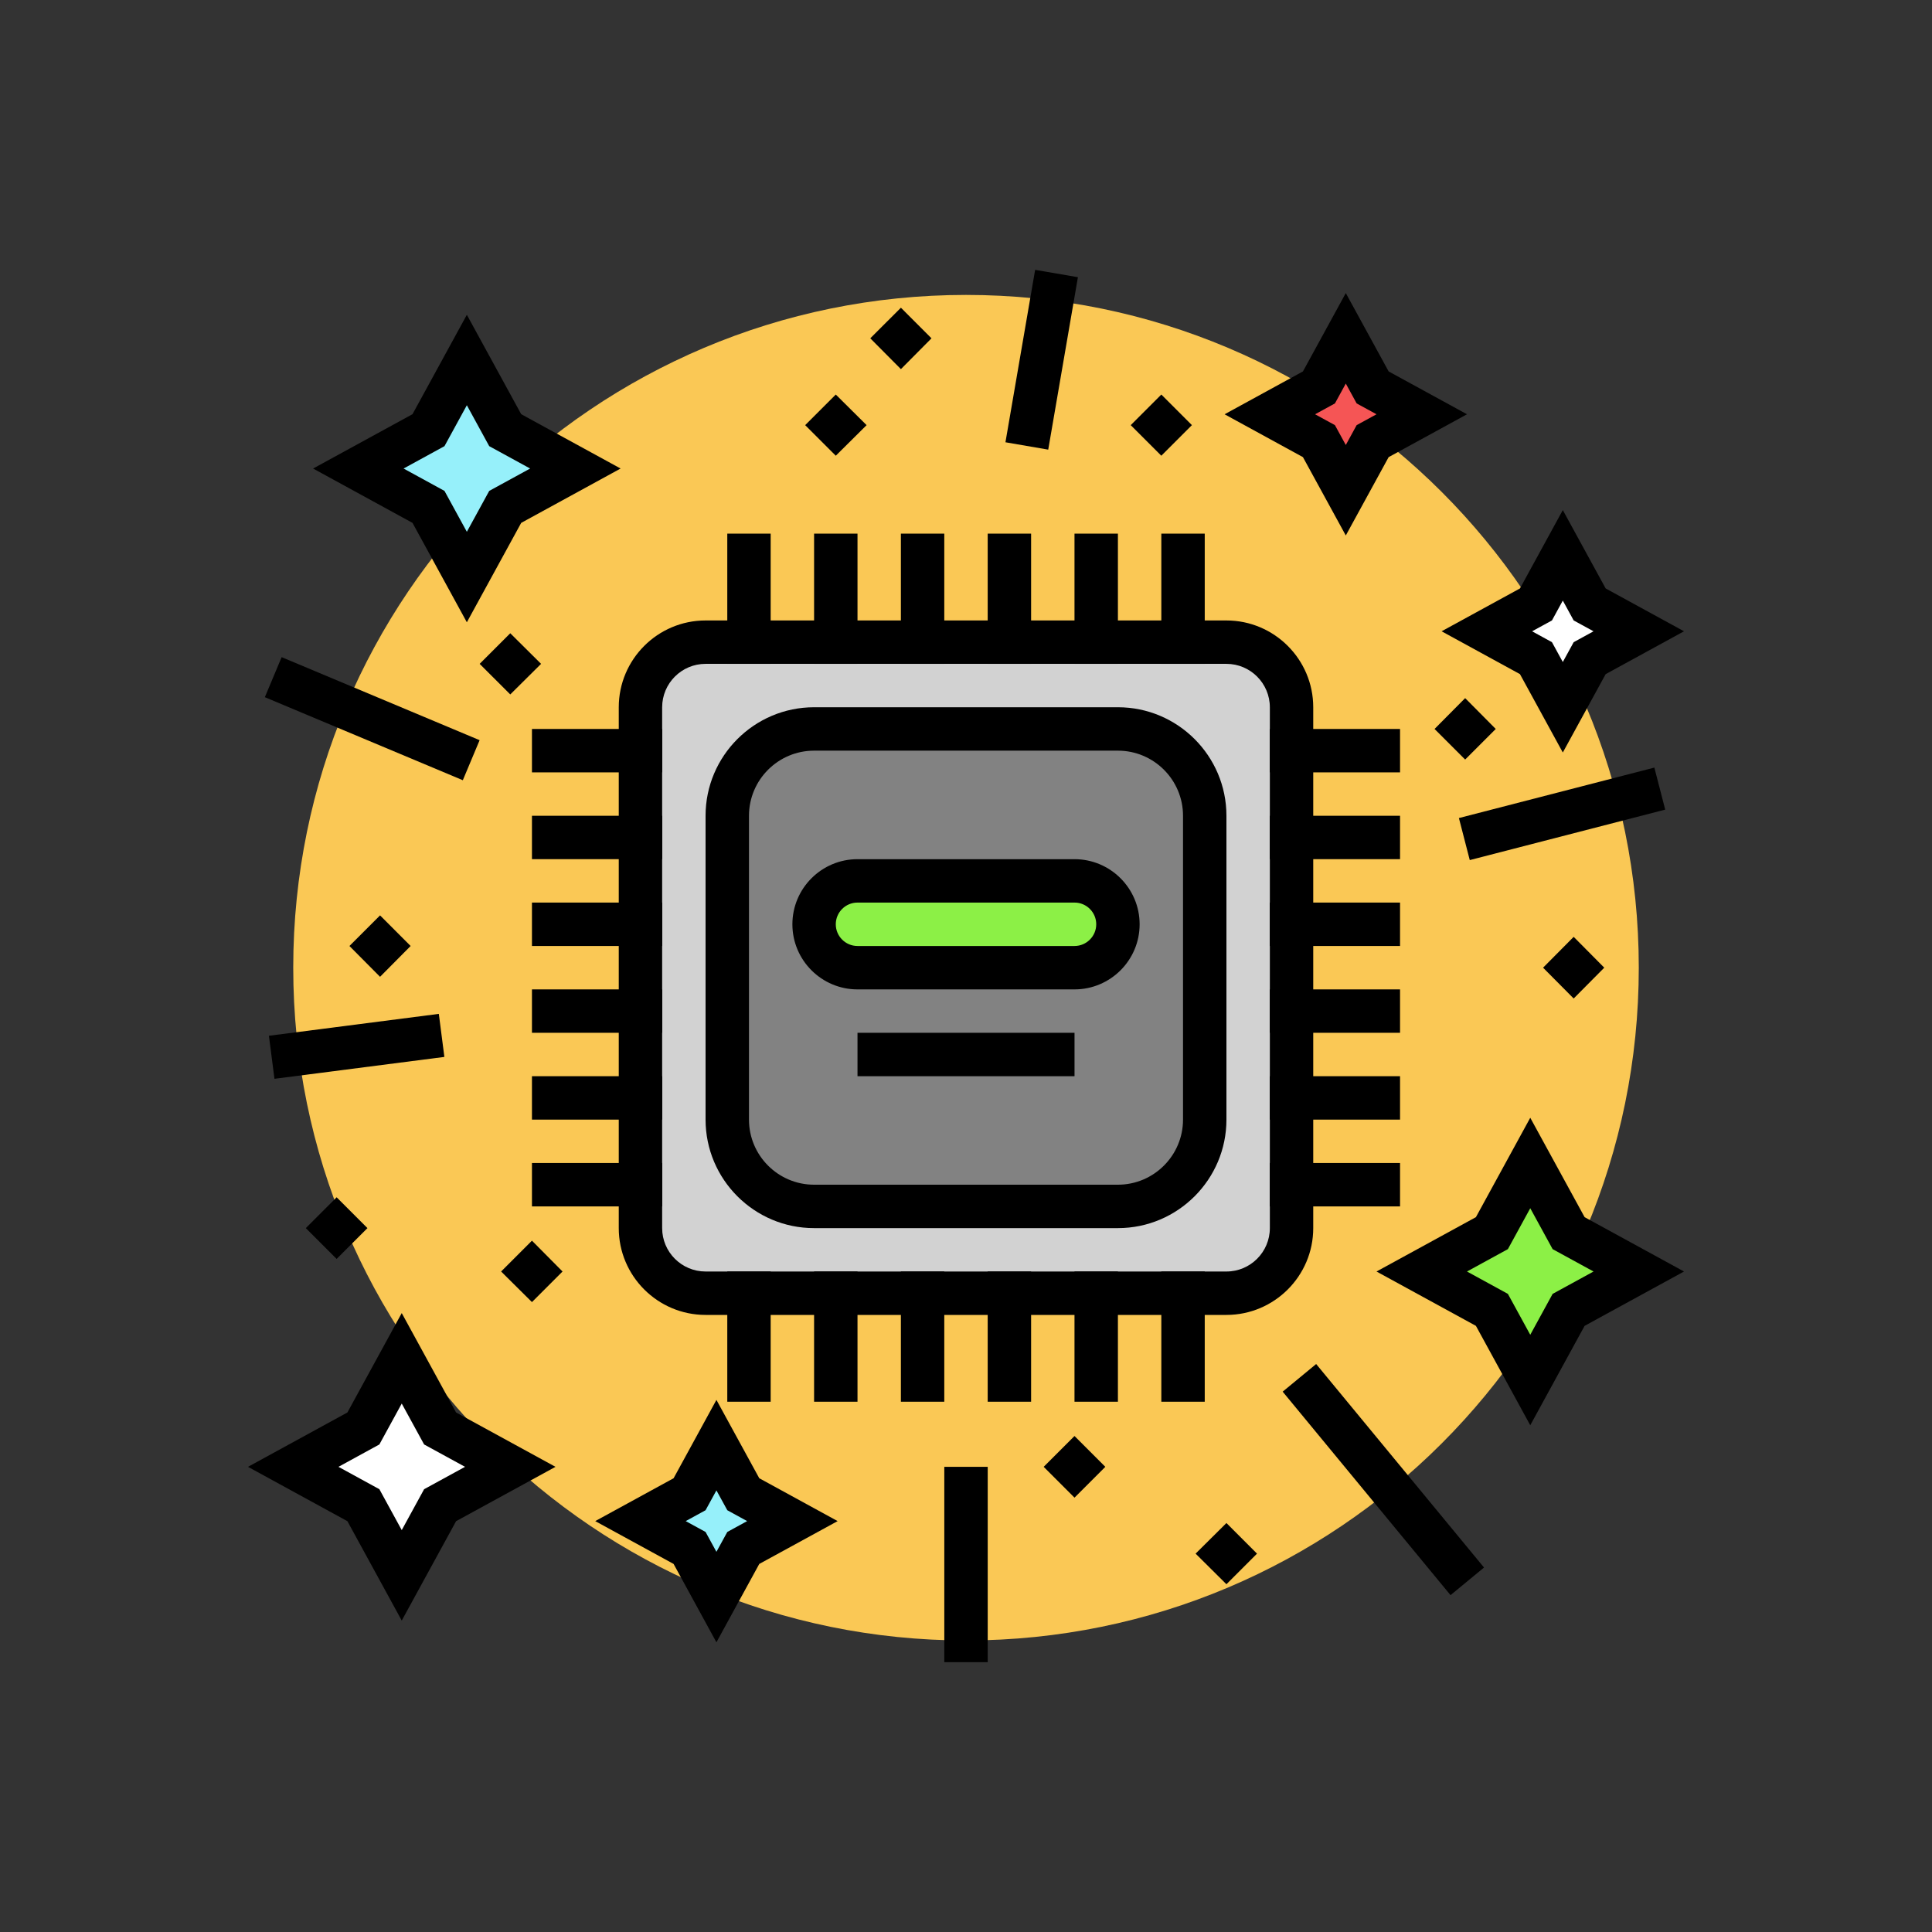 <svg xmlns="http://www.w3.org/2000/svg" enable-background="new 0 0 100 100" viewBox="0 0 100 100"><rect x="0" y="0" width="100" height="100" fill="#333333" stroke="none"/><path fill="#fac855" d="M15.178,50.087c0-19.232,15.591-34.822,34.823-34.822c19.232,0,34.822,15.59,34.822,34.822
				c0,19.232-15.59,34.823-34.822,34.823C30.768,84.91,15.178,69.319,15.178,50.087z"/><path fill="#fded9f" d="M15.178,54.581l6.566-0.848L15.178,54.581z"/><rect width="8.867" height="2.246" x="14.027" y="53.034" transform="rotate(-7.342 18.47 54.163)"/><path fill="#fded9f" d="M53.338,21.975l1.155-6.71L53.338,21.975z"/><rect width="9.056" height="2.247" x="49.388" y="17.496" transform="rotate(-80.23 53.917 18.619)"/><path fill="#fded9f" d="M15.178,35.484l8.175,3.429L15.178,35.484z"/><rect width="2.247" height="11.112" x="18.142" y="31.643" transform="rotate(-67.245 19.266 37.198)"/><path fill="#fded9f" d="M76.881,43.15l7.941-2.049L76.881,43.15z"/><rect width="10.448" height="2.247" x="75.628" y="41.002" transform="rotate(-14.478 80.846 42.124)"/><polygon fill="#f55555" points="69.658 17.511 71.048 20.053 73.589 21.443 71.048 22.833 69.658 25.375 68.268 22.833 65.726 21.443 68.268 20.053"/><path d="M69.658,27.716l-2.218-4.055l-4.055-2.218l4.055-2.218l2.218-4.056l2.218,4.056l4.056,2.218l-4.056,2.218L69.658,27.716
					z M68.068,21.443l1.028,0.562l0.562,1.028l0.562-1.028l1.028-0.562l-1.028-0.562l-0.562-1.028l-0.562,1.028L68.068,21.443z"/><polygon fill="#96f0fa" points="24.164 18.635 26.15 22.265 29.781 24.251 26.15 26.237 24.164 29.868 22.178 26.237 18.547 24.251 22.178 22.265"/><path d="M24.164,32.209l-2.813-5.145l-5.145-2.813l5.145-2.813l2.813-5.145l2.813,5.145l5.145,2.813l-5.145,2.813L24.164,32.209
					z M20.889,24.251l2.117,1.158l1.158,2.117l1.158-2.117l2.118-1.158l-2.118-1.158l-1.158-2.118l-1.158,2.118L20.889,24.251z"/><polygon fill="#8cf046" points="79.206 60.197 81.192 63.828 84.822 65.813 81.192 67.799 79.206 71.43 77.22 67.799 73.589 65.813 77.22 63.828"/><path d="M79.206,73.771l-2.813-5.145l-5.145-2.813L76.393,63l2.813-5.145L82.019,63l5.145,2.813l-5.145,2.813L79.206,73.771z
					 M75.931,65.813l2.117,1.158l1.158,2.117l1.158-2.117l2.118-1.158l-2.118-1.158l-1.158-2.117l-1.158,2.117L75.931,65.813z"/><polygon fill="#fff" points="20.794 70.307 22.78 73.937 26.411 75.923 22.78 77.909 20.794 81.539 18.809 77.909 15.178 75.923 18.809 73.937"/><path d="M20.794,83.881l-2.813-5.145l-5.145-2.813l5.145-2.813l2.813-5.145l2.813,5.145l5.145,2.813l-5.145,2.813L20.794,83.881
					z M17.519,75.923l2.117,1.158l1.158,2.117l1.158-2.117l2.118-1.158l-2.118-1.158l-1.158-2.117l-1.158,2.117L17.519,75.923z"/><polygon fill="#fff" points="80.891 28.744 82.281 31.286 84.822 32.676 82.281 34.066 80.891 36.608 79.501 34.066 76.959 32.676 79.501 31.286"/><path d="M80.891 38.949l-2.218-4.056-4.056-2.218 4.056-2.217 2.218-4.056 2.218 4.056 4.055 2.217-4.055 2.218L80.891 38.949zM79.301 32.676l1.028.563.562 1.027.562-1.027 1.028-.563-1.028-.562-.562-1.028-.562 1.028L79.301 32.676zM41.676 22.005l1.584-1.584 1.595 1.584-1.595 1.583C41.676 22.005 43.26 23.588 41.676 22.005zM45.046 17.511l1.585-1.584 1.583 1.584-1.583 1.595C45.046 17.511 46.63 19.106 45.046 17.511zM74.252 37.731l1.584-1.596 1.583 1.596-1.583 1.583C74.252 37.731 75.836 39.314 74.252 37.731zM18.087 48.964l1.584-1.584 1.583 1.584-1.583 1.595C18.087 48.964 19.671 50.559 18.087 48.964z"/><g><path d="M25.938,65.813l1.596-1.596l1.583,1.596l-1.583,1.583C25.938,65.813,27.534,67.397,25.938,65.813z"/></g><g><path d="M15.829,63.567l1.595-1.596l1.595,1.596l-1.595,1.595C15.829,63.567,17.424,65.162,15.829,63.567z"/></g><g><path d="M61.884,80.416l1.596-1.584l1.583,1.584L63.48,82C61.884,80.416,63.48,82,61.884,80.416z"/></g><g><path d="M54.021,75.923l1.595-1.595l1.595,1.595l-1.595,1.595C54.021,75.923,55.616,77.518,54.021,75.923z"/></g><g><path d="M79.869,50.087l1.584-1.596l1.583,1.596l-1.583,1.595C79.869,50.087,81.453,51.682,79.869,50.087z"/></g><g><path d="M24.827,34.361l1.584-1.584l1.595,1.584l-1.595,1.583C24.827,34.361,26.411,35.944,24.827,34.361z"/></g><g><path fill="#fded9f" d="M50,77.047v7.863V77.047z"/><rect width="2.247" height="10.11" x="48.877" y="75.923"/></g><g><polygon fill="#96f0fa" points="37.082 74.8 38.472 77.341 41.014 78.732 38.472 80.122 37.082 82.663 35.692 80.122 33.151 78.732 35.692 77.341"/><path d="M37.082,85.005l-2.217-4.056l-4.056-2.217l4.056-2.218l2.217-4.056l2.218,4.056l4.056,2.218l-4.056,2.217L37.082,85.005
					z M35.492,78.732l1.028,0.562l0.562,1.028l0.563-1.028l1.027-0.562l-1.027-0.563l-0.563-1.027l-0.562,1.027L35.492,78.732z"/></g><g><path d="M58.526,22.005l1.584-1.584l1.583,1.584l-1.583,1.583C58.526,22.005,60.11,23.588,58.526,22.005z"/></g><g><path fill="#d2d2d2" d="M65.2,66.937H34.8c-0.911,0-1.65-0.739-1.65-1.65V34.888c0-0.911,0.739-1.65,1.65-1.65h2.281
						H65.2c0.911,0,1.65,0.739,1.65,1.65v30.399C66.85,66.198,66.111,66.937,65.2,66.937z"/><path d="M63.48,68.06H36.52c-2.477,0-4.493-2.016-4.493-4.493V36.608c0-2.478,2.016-4.493,4.493-4.493H63.48
						c2.478,0,4.493,2.016,4.493,4.493v26.959C67.973,66.044,65.957,68.06,63.48,68.06z M36.52,34.361
						c-1.239,0-2.247,1.008-2.247,2.247v26.959c0,1.239,1.008,2.246,2.247,2.246H63.48c1.239,0,2.247-1.008,2.247-2.246V36.608
						c0-1.239-1.008-2.247-2.247-2.247H36.52z"/><path fill="#828282" d="M62.357,39.931v20.313c0,1.215-0.985,2.2-2.2,2.2H39.844c-1.215,0-2.2-0.985-2.2-2.2V39.931
						c0-1.215,0.985-2.2,2.2-2.2h6.786h13.527C61.371,37.731,62.357,38.716,62.357,39.931z"/><path d="M57.863,63.567H42.137c-3.097,0-5.617-2.52-5.617-5.617V42.224c0-3.097,2.52-5.617,5.617-5.617h15.726
						c3.097,0,5.617,2.52,5.617,5.617v15.726C63.48,61.047,60.96,63.567,57.863,63.567z M42.137,38.854
						c-1.858,0-3.37,1.511-3.37,3.37v15.726c0,1.858,1.511,3.37,3.37,3.37h15.726c1.858,0,3.37-1.512,3.37-3.37V42.224
						c0-1.859-1.511-3.37-3.37-3.37H42.137z"/><rect width="6.74" height="2.247" x="27.534" y="37.731"/><rect width="6.74" height="2.246" x="27.534" y="42.224"/><rect width="6.74" height="2.247" x="27.534" y="46.717"/><rect width="6.74" height="2.246" x="27.534" y="51.211"/><rect width="6.74" height="2.247" x="27.534" y="55.704"/><rect width="6.74" height="2.247" x="27.534" y="60.197"/><g><rect width="6.74" height="2.247" x="65.726" y="37.731"/><rect width="6.74" height="2.246" x="65.726" y="42.224"/><rect width="6.74" height="2.247" x="65.726" y="46.717"/><rect width="6.74" height="2.246" x="65.726" y="51.211"/><rect width="6.74" height="2.247" x="65.726" y="55.704"/><rect width="6.74" height="2.247" x="65.726" y="60.197"/></g><g><rect width="2.246" height="6.74" x="37.644" y="65.813"/><rect width="2.247" height="6.74" x="42.137" y="65.813"/><rect width="2.246" height="6.74" x="46.63" y="65.813"/><rect width="2.247" height="6.74" x="51.123" y="65.813"/><rect width="2.247" height="6.74" x="55.616" y="65.813"/><rect width="2.247" height="6.74" x="60.11" y="65.813"/></g><g><rect width="2.246" height="6.74" x="37.644" y="27.621"/><rect width="2.247" height="6.74" x="42.137" y="27.621"/><rect width="2.246" height="6.74" x="46.63" y="27.621"/><rect width="2.247" height="6.74" x="51.123" y="27.621"/><rect width="2.247" height="6.74" x="55.616" y="27.621"/><rect width="2.247" height="6.74" x="60.11" y="27.621"/></g><g><path fill="#8cf046" d="M56.763,50.087H43.237c-0.608,0-1.1-0.492-1.1-1.1v-2.293c0-0.608,0.492-1.1,1.1-1.1h7.887h5.64
					c0.608,0,1.1,0.492,1.1,1.1v2.293C57.863,49.595,57.371,50.087,56.763,50.087z"/><path d="M55.616,51.211H44.384c-1.859,0-3.37-1.512-3.37-3.37c0-1.858,1.511-3.37,3.37-3.37h11.233
					c1.859,0,3.37,1.512,3.37,3.37C58.987,49.699,57.475,51.211,55.616,51.211z M44.384,46.717c-0.619,0-1.124,0.504-1.124,1.123
					c0,0.619,0.504,1.124,1.124,1.124h11.233c0.619,0,1.124-0.504,1.124-1.124c0-0.619-0.504-1.123-1.124-1.123H44.384z"/></g><g><rect width="11.233" height="2.247" x="44.384" y="53.457"/></g></g><g><rect width="2.247" height="13.654" x="70.479" y="69.752" transform="rotate(-39.518 71.608 76.582)"/></g></svg>